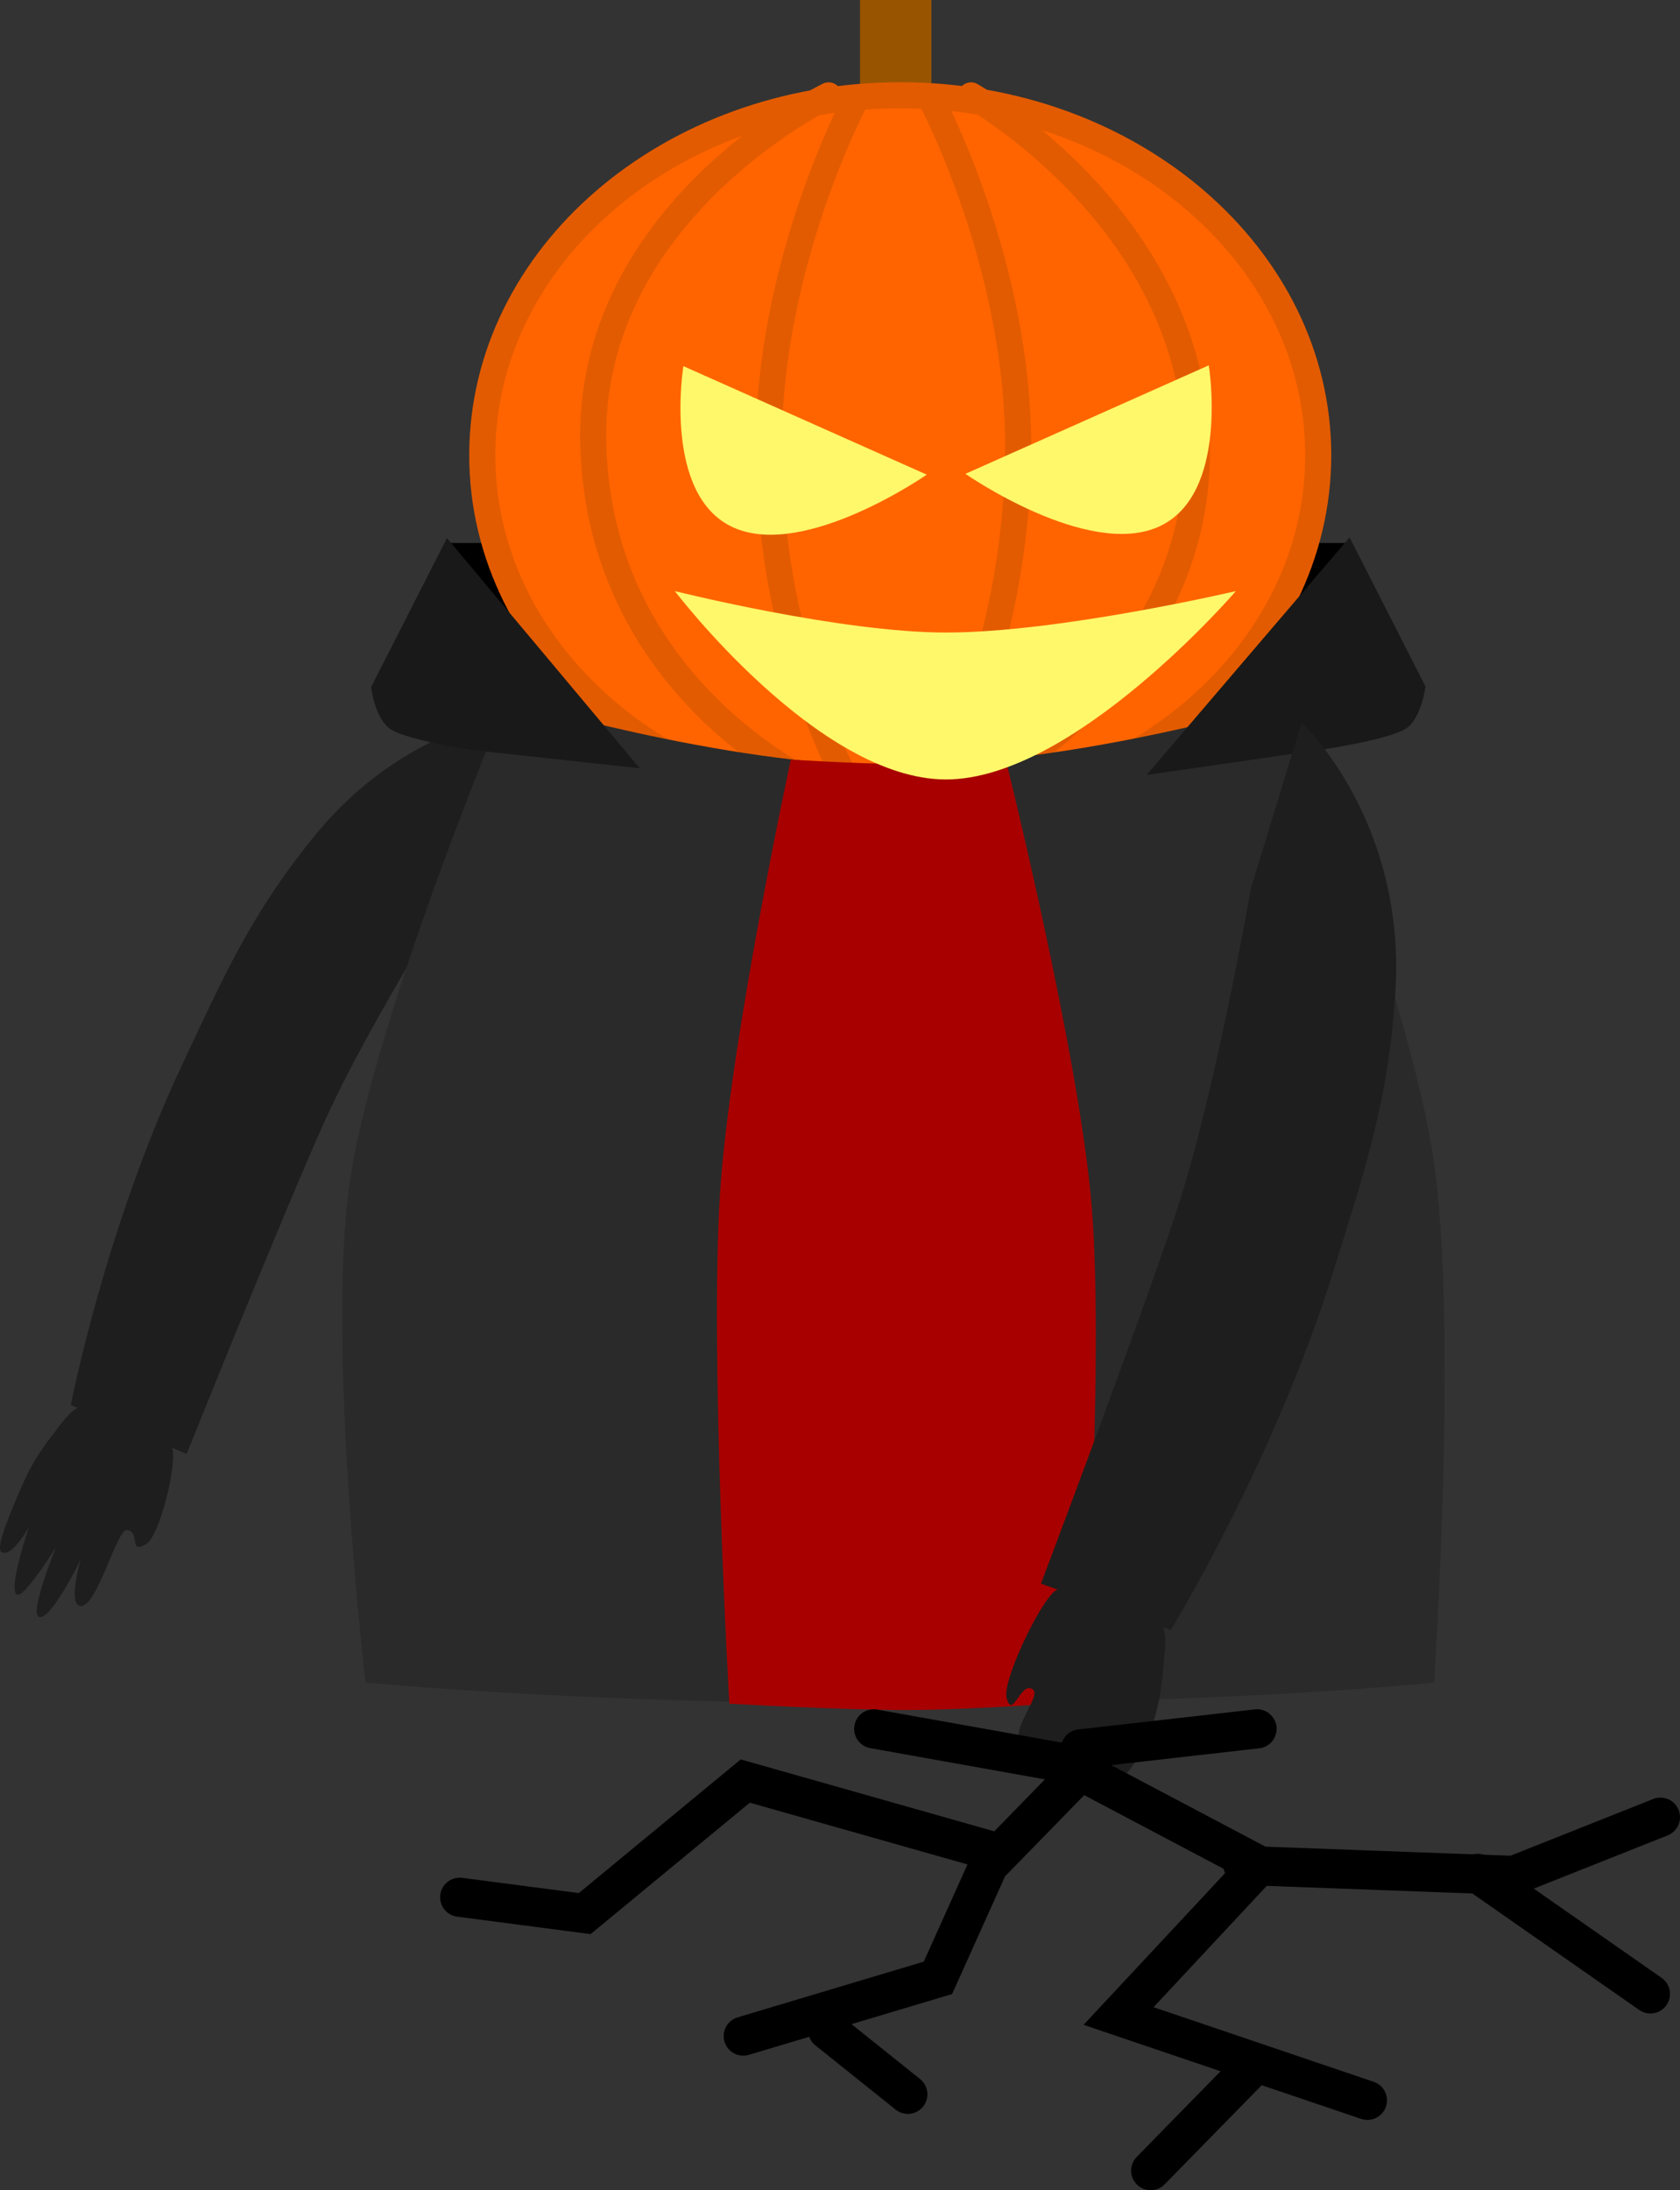 <svg xmlns="http://www.w3.org/2000/svg" xmlns:xlink="http://www.w3.org/1999/xlink" version="1.1" width="64.392" height="83.898" viewBox="0,0,64.392,83.898"><rect x="0" y="0" width="64.392" height="83.898" fill="#333333" stroke="none"/><g><g data-paper-data="{&quot;isPaintingLayer&quot;:true}" fill-rule="nonzero" stroke-linejoin="miter" stroke-miterlimit="10" stroke-dasharray="" stroke-dashoffset="0" style="mix-blend-mode: normal"><g stroke-linecap="butt"><path d="M208.345,210.645c0,0 1.327,-6.813 4.309,-13.124c1.464,-3.098 2.542,-5.615 5.013,-8.653c3.789,-4.658 8.555,-4.779 8.555,-4.779l-2.398,5.542c0,0 -3.969,6.184 -5.759,10.168c-1.669,3.715 -5.279,12.72 -5.279,12.72z" stroke-width="NaN" fill="#1e1e1e" stroke="none" transform="matrix(1,0,0,1,-205.632,-156.824)"/><path d="M207.671,211.755c0.707,-0.917 0.974,-1.43 2.256,-0.89c0.678,0.286 2.17,0.735 2.325,1.513c0.128,0.64 -0.486,3.245 -1.006,3.583c-0.691,0.449 -0.221,-0.474 -0.751,-0.528c-0.394,-0.041 -1.155,3.024 -1.794,2.91c-0.477,-0.085 0.027,-1.794 0.027,-1.794c0,0 -1.146,2.373 -1.603,2.213c-0.382,-0.133 0.648,-2.661 0.648,-2.661c0,0 -1.186,1.893 -1.474,1.811c-0.404,-0.115 0.444,-2.6 0.444,-2.6c0,0 -0.671,1.221 -1.058,0.962c-0.245,-0.164 0.398,-1.636 0.793,-2.544c0.269,-0.618 0.559,-1.154 1.192,-1.975z" stroke-width="0" fill="#1e1e1e" stroke="none" transform="matrix(1,0,0,1,-205.632,-156.824)"/></g><path d="M222.751,183.817v-6.193h34.55v6.193z" fill="#000000" stroke="none" stroke-width="0" stroke-linecap="butt" transform="matrix(1,0,0,1,-205.632,-156.824)"/><path d="M222.303,183.548c0,0 9.878,-1.982 17.036,-1.765c6.683,0.203 17.514,1.765 17.514,1.765c0,0 -11.677,5.023 -17.512,4.977c-5.677,-0.044 -17.037,-4.977 -17.037,-4.977z" fill="#171717" stroke="none" stroke-width="0" stroke-linecap="butt" transform="matrix(1,0,0,1,-205.632,-156.824)"/><g><path d="M 32.962 4.157 L 32.962 0 L 35.699 0 L 35.699 4.157 Z " data-paper-data="{&quot;origPos&quot;:null}" fill="#995400" stroke="none" stroke-linecap="butt" stroke-width="1"/><path d="M 50.525 17.439 C 50.525 25.054 43.352 31.228 34.505 31.228 C 25.657 31.228 18.485 25.054 18.485 17.439 C 18.485 9.823 25.657 3.65 34.505 3.65 C 43.352 3.65 50.525 9.823 50.525 17.439 Z " data-paper-data="{&quot;origPos&quot;:null}" fill="#ff6400" stroke="#e35b00" stroke-linecap="butt" stroke-width="1"/><path d="M 32.697 30.354 C 32.697 30.354 29.52 25.151 29.468 17.245 C 29.422 10.104 32.819 3.776 32.819 3.776 " fill="none" stroke="#e35b00" stroke-linecap="round" stroke-width="1"/><path d="M 35.673 3.776 C 35.673 3.776 39.07 10.104 39.023 17.245 C 38.971 25.151 35.794 30.354 35.794 30.354 " data-paper-data="{&quot;index&quot;:null}" fill="none" stroke="#e35b00" stroke-linecap="round" stroke-width="1"/><path d="M 31.528 30.233 C 31.528 30.233 23.056 26.606 22.741 17.124 C 22.442 8.128 31.76 3.654 31.76 3.654 " data-paper-data="{&quot;index&quot;:null}" fill="none" stroke="#e35b00" stroke-linecap="round" stroke-width="1"/><path d="M 37.217 3.654 C 37.217 3.654 45.719 8.406 45.872 17.124 C 46.025 25.843 37.449 30.233 37.449 30.233 " data-paper-data="{&quot;index&quot;:null}" fill="none" stroke="#e35b00" stroke-linecap="round" stroke-width="1"/></g><path d="M219.639,221.274c0,0 -1.498,-12.943 -0.61,-19.107c0.919,-6.376 6.035,-18.532 6.035,-18.532c0,0 8.358,2.521 14.693,2.521c7.215,0 15.417,-2.521 15.417,-2.521c0,0 4.539,11.594 5.418,17.698c0.926,6.426 0.005,19.941 0.005,19.941c0,0 -7.101,0.786 -20.045,0.81c-12.478,0.024 -20.914,-0.81 -20.914,-0.81z" fill="#2a2a2a" stroke="none" stroke-width="NaN" stroke-linecap="butt" transform="matrix(1,0,0,1,-205.632,-156.824)"/><path d="M233.586,222.084c0,0 -0.761,-13.346 -0.355,-19.567c0.378,-5.804 2.712,-16.595 2.712,-16.595c0,0 2.625,0.162 3.973,0.162c1.397,0 4.265,-0.162 4.265,-0.162c0,0 2.824,11.323 3.296,17.135c0.503,6.191 -0.365,18.946 -0.365,18.946c0,0 -4.148,0.324 -6.728,0.324c-2.58,0 -6.799,-0.243 -6.799,-0.243z" fill="#a80000" stroke="none" stroke-width="NaN" stroke-linecap="butt" transform="matrix(1,0,0,1,-205.632,-156.824)"/><path d="M219.855,183.144l2.908,-5.708l7.391,8.818l-6.314,-0.687c0,0 -2.517,-0.37 -3.21,-0.792c-0.629,-0.382 -0.774,-1.632 -0.774,-1.632z" fill="#191919" stroke="none" stroke-width="0" stroke-linecap="butt" transform="matrix(1,0,0,1,-205.632,-156.824)"/><path d="M259.493,184.749c-0.693,0.422 -3.21,0.792 -3.21,0.792l-6.704,0.969l7.781,-9.1l2.908,5.708c0,0 -0.146,1.249 -0.774,1.632z" data-paper-data="{&quot;index&quot;:null}" fill="#191919" stroke="none" stroke-width="0" stroke-linecap="butt" transform="matrix(1,0,0,1,-205.632,-156.824)"/><g stroke-linecap="butt"><path d="M 28.119 20.21 C 25.384 18.991 26.193 14.025 26.193 14.025 L 35.521 18.182 C 35.521 18.182 30.855 21.429 28.119 20.21 Z " stroke-width="1" fill="#fff86a" stroke="none"/><path d="M 37.003 18.151 L 46.331 13.994 C 46.331 13.994 47.14 18.96 44.405 20.179 C 41.669 21.398 37.003 18.151 37.003 18.151 Z " data-paper-data="{&quot;index&quot;:null}" stroke-width="1" fill="#fff86a" stroke="none"/><path d="M 25.866 22.642 C 25.866 22.642 32.202 24.23 36.258 24.23 C 40.595 24.23 47.37 22.642 47.37 22.642 C 47.37 22.642 41.163 29.858 36.258 29.858 C 31.352 29.858 25.866 22.642 25.866 22.642 Z " stroke-width="1" fill="#fff86a" stroke="none"/></g><g data-paper-data="{&quot;index&quot;:null}" stroke-linecap="butt"><path d="M245.532,217.487c0,0 3.759,-9.944 5.165,-14.181c1.508,-4.543 2.886,-12.476 2.886,-12.476l1.94,-6.328c0,0 3.988,3.707 3.595,10.275c-0.257,4.285 -1.252,7.115 -2.366,10.701c-2.269,7.306 -6.247,13.788 -6.247,13.788z" stroke-width="NaN" fill="#1e1e1e" stroke="none" transform="matrix(1,0,0,1,-205.632,-156.824)"/><path d="M250.227,220.663c-0.098,1.131 -0.261,1.779 -0.502,2.478c-0.353,1.026 -1.082,1.983 -1.402,1.934c-0.505,-0.077 0.016,-0.852 0.016,-0.852c0,0 -1.062,1.118 -1.474,0.911c-0.293,-0.147 0.058,-1.037 0.058,-1.037c0,0 -0.696,0.478 -1.103,0.302c-0.488,-0.21 -0,-0.649 -0,-0.649c0,0 -0.544,0.148 -0.992,-0.137c-0.6,-0.381 0.742,-1.813 0.393,-2.073c-0.468,-0.349 -0.782,1.199 -1.007,0.324c-0.169,-0.659 1.276,-3.67 1.853,-4.092c0.702,-0.513 2.239,0.23 2.998,0.502c1.436,0.514 1.271,1.126 1.162,2.39z" stroke-width="0" fill="#1e1e1e" stroke="none" transform="matrix(1,0,0,1,-205.632,-156.824)"/></g><path d="M 52.411 80.456 L 42.873 77.225 L 48.258 71.456 L 41.411 67.84 L 38.334 70.994 L 28.565 68.225 L 22.411 73.302 L 17.619 72.676 " fill="none" stroke="#000000" stroke-width="1.5" stroke-linecap="round"/><path d="M 44.104 83.148 L 47.796 79.379 " fill="none" stroke="#000000" stroke-width="1.5" stroke-linecap="round"/><path d="M 38.027 71.148 L 35.95 75.763 L 28.488 77.994 " fill="none" stroke="#000000" stroke-width="1.5" stroke-linecap="round"/><path d="M 34.796 80.225 L 31.719 77.763 " fill="none" stroke="#000000" stroke-width="1.5" stroke-linecap="round"/><path d="M 63.642 69.609 L 58.027 71.84 L 47.642 71.456 " fill="none" stroke="#000000" stroke-width="1.5" stroke-linecap="round"/><path d="M 56.642 71.763 L 63.258 76.379 " fill="none" stroke="#000000" stroke-width="1.5" stroke-linecap="round"/><path d="M 41.411 66.994 L 48.181 66.225 " fill="none" stroke="#000000" stroke-width="1.5" stroke-linecap="round"/><path d="M 33.488 66.225 L 40.796 67.532 " fill="none" stroke="#000000" stroke-width="1.5" stroke-linecap="round"/></g></g></svg>